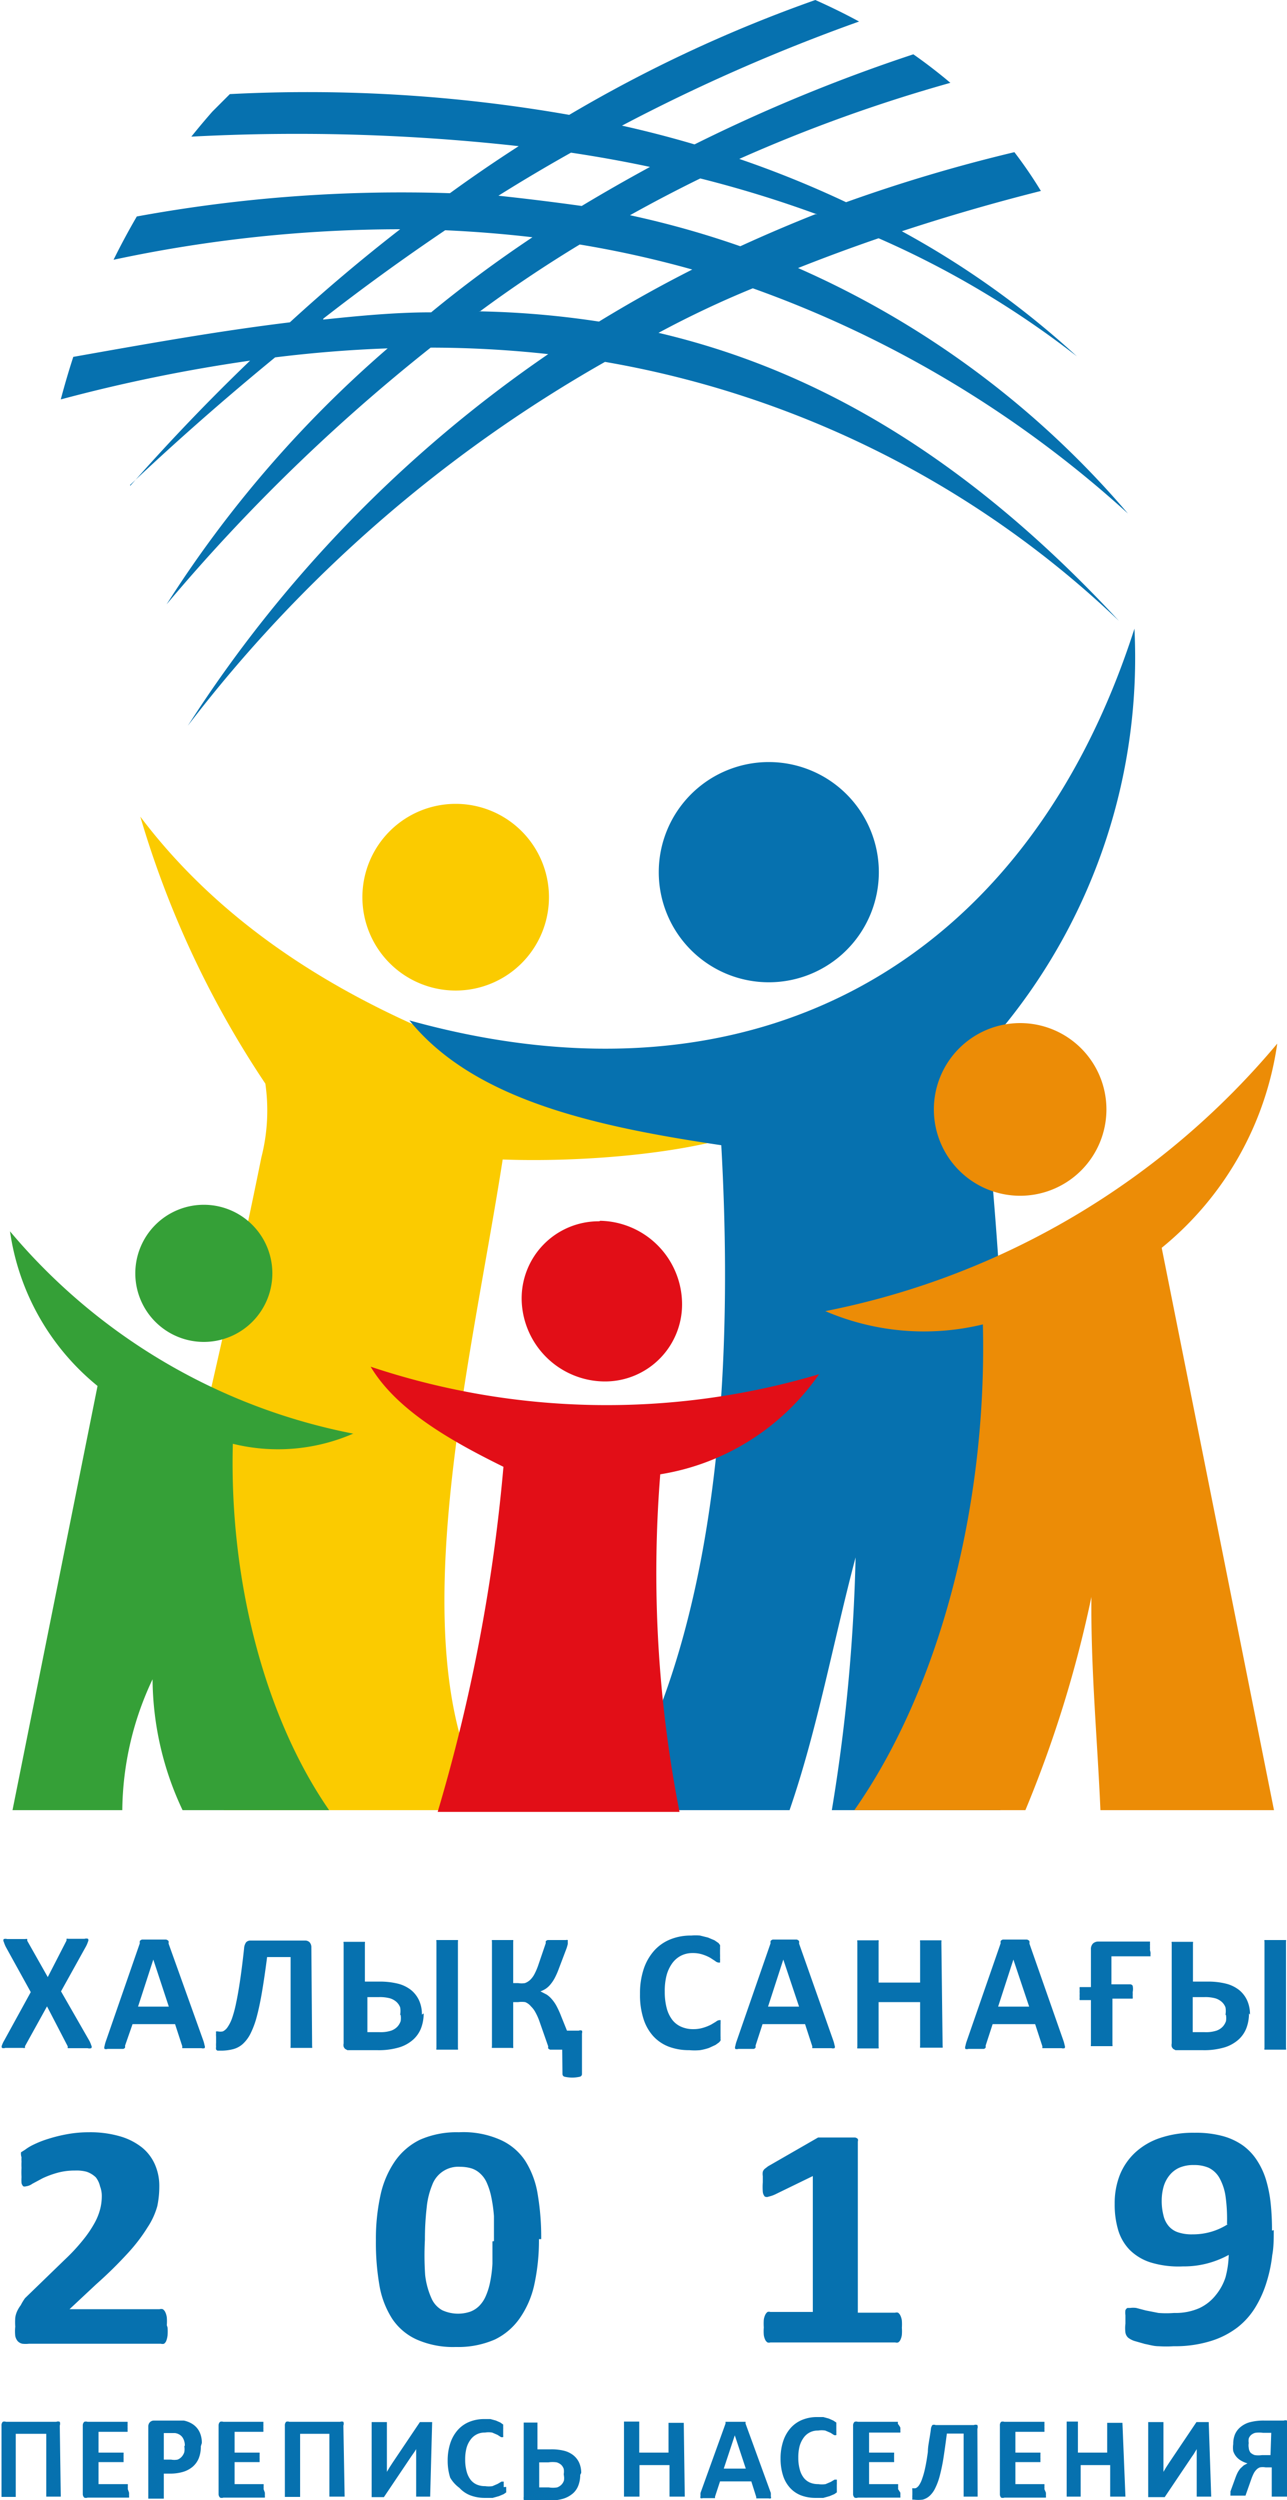 <svg xmlns="http://www.w3.org/2000/svg" viewBox="0 0 51.46 99.9"><defs><style>.cls-5{fill:#0671af;fill-rule:evenodd}</style><clipPath id="clip-path"><path fill="none" d="M0 0h51.47v99.9H0z"/></clipPath></defs><g id="Слой_2" data-name="Слой 2"><g clip-path="url(#clip-path)" id="Слой_1-2" data-name="Слой 1"><path d="M6.7 93a2.42 2.42 0 0 1 0 .32.93.93 0 0 1-.05.21.26.26 0 0 1-.09.12.23.23 0 0 1-.13 0H1.16a1.16 1.16 0 0 1-.27 0 .36.36 0 0 1-.18-.1.46.46 0 0 1-.1-.21 1.68 1.68 0 0 1 0-.37 2.64 2.64 0 0 1 0-.36.92.92 0 0 1 .08-.27 1.32 1.32 0 0 1 .14-.23 2.09 2.09 0 0 1 .17-.28l1.58-1.53a7.71 7.71 0 0 0 .76-.82 4.63 4.63 0 0 0 .45-.67 2.35 2.35 0 0 0 .22-.56 2.08 2.08 0 0 0 .06-.49 1.06 1.06 0 0 0-.07-.4.9.9 0 0 0-.17-.36 1 1 0 0 0-.36-.22 1.52 1.52 0 0 0-.47-.05 2.57 2.57 0 0 0-.74.1 3.69 3.69 0 0 0-.56.21l-.41.22a.53.53 0 0 1-.25.1.17.17 0 0 1-.11 0 .27.27 0 0 1-.07-.13 1.87 1.87 0 0 1 0-.24 3.46 3.46 0 0 1 0-.37 2.24 2.24 0 0 1 0-.25 1 1 0 0 1 0-.17.46.46 0 0 1-.02-.2l.16-.1a1.89 1.89 0 0 1 .33-.2 4 4 0 0 1 .58-.23 6.07 6.07 0 0 1 .76-.19 4.76 4.76 0 0 1 .87-.08 4.26 4.26 0 0 1 1.25.16 2.55 2.55 0 0 1 .89.45 1.81 1.81 0 0 1 .52.69 2.13 2.13 0 0 1 .17.86 3.83 3.83 0 0 1-.08.79 2.94 2.94 0 0 1-.39.85 6.8 6.8 0 0 1-.76 1 16.84 16.84 0 0 1-1.29 1.27l-1.07 1h3.6a.22.22 0 0 1 .13 0 .29.29 0 0 1 .1.12.69.69 0 0 1 .06.21 1.89 1.89 0 0 1 0 .31m13.08-3.36v-1a5.84 5.84 0 0 0-.11-.78 2.76 2.76 0 0 0-.18-.56 1.08 1.08 0 0 0-.27-.37.92.92 0 0 0-.35-.2 1.63 1.63 0 0 0-.44-.06 1.11 1.11 0 0 0-1.12.73 3.17 3.17 0 0 0-.22.91 10.89 10.89 0 0 0-.07 1.27 11.63 11.63 0 0 0 .01 1.42 3.13 3.13 0 0 0 .25.92 1 1 0 0 0 .43.48 1.52 1.52 0 0 0 1.12.06 1 1 0 0 0 .37-.24 1.28 1.28 0 0 0 .26-.4 2.69 2.69 0 0 0 .17-.56 5 5 0 0 0 .09-.72v-.89m1.86-.09a8.31 8.31 0 0 1-.18 1.79 3.73 3.73 0 0 1-.58 1.36 2.59 2.59 0 0 1-1 .86 3.65 3.65 0 0 1-1.56.3 3.6 3.6 0 0 1-1.55-.29 2.33 2.33 0 0 1-1-.84 3.56 3.56 0 0 1-.51-1.34 10 10 0 0 1-.14-1.79 8.15 8.15 0 0 1 .18-1.79 3.8 3.8 0 0 1 .58-1.37 2.61 2.61 0 0 1 1-.86 3.63 3.63 0 0 1 1.56-.3 3.63 3.63 0 0 1 1.65.3 2.32 2.32 0 0 1 1 .84 3.53 3.53 0 0 1 .5 1.34 10.24 10.24 0 0 1 .14 1.79M36.06 93a1.86 1.86 0 0 1 0 .3.66.66 0 0 1-.06.2.24.24 0 0 1-.09.1.21.21 0 0 1-.11 0h-5a.2.2 0 0 1-.11 0 .26.26 0 0 1-.09-.1.66.66 0 0 1-.06-.2 1.86 1.86 0 0 1 0-.3 2.29 2.29 0 0 1 0-.31.67.67 0 0 1 .06-.2.31.31 0 0 1 .09-.11.18.18 0 0 1 .11 0h1.7v-5.43l-1.5.73a1.2 1.2 0 0 1-.26.09.19.19 0 0 1-.16 0 .33.33 0 0 1-.08-.19 2.57 2.57 0 0 1 0-.38v-.25a.56.56 0 0 1 0-.17.27.27 0 0 1 .08-.12l.13-.1 2-1.15h1.48a.19.19 0 0 1 .11.06.16.16 0 0 1 0 .1v6.84h1.49a.21.21 0 0 1 .12 0 .3.3 0 0 1 .09.11.67.67 0 0 1 .06.2 2.14 2.14 0 0 1 0 .31m13-4.15a6.54 6.54 0 0 0-.06-1.14 2.15 2.15 0 0 0-.25-.73 1 1 0 0 0-.42-.39 1.44 1.44 0 0 0-.59-.11 1.41 1.41 0 0 0-.57.1 1.05 1.05 0 0 0-.4.3 1.29 1.29 0 0 0-.24.45 2.07 2.07 0 0 0-.08.57 2.31 2.31 0 0 0 .07.59 1 1 0 0 0 .21.43.84.84 0 0 0 .38.25 1.71 1.71 0 0 0 .57.08 2.63 2.63 0 0 0 .77-.11 2.56 2.56 0 0 0 .65-.3m1.83.24c0 .34 0 .69-.06 1a5.68 5.68 0 0 1-.22 1.06 4.39 4.39 0 0 1-.44 1 3 3 0 0 1-.72.82 3.39 3.39 0 0 1-1.07.55 4.8 4.8 0 0 1-1.49.21 4.72 4.72 0 0 1-.6 0c-.2 0-.38-.06-.55-.09l-.42-.12a.84.84 0 0 1-.25-.13.36.36 0 0 1-.11-.2 1.39 1.39 0 0 1 0-.36v-.34a.65.65 0 0 1 0-.2.19.19 0 0 1 .08-.09h.11a.91.91 0 0 1 .24 0l.38.1.51.1a4 4 0 0 0 .63 0 2.35 2.35 0 0 0 1-.19 1.81 1.81 0 0 0 .66-.52A2.19 2.19 0 0 0 49 91a3.79 3.79 0 0 0 .13-.9 3.72 3.72 0 0 1-.78.32 3.66 3.66 0 0 1-1.05.14 3.83 3.83 0 0 1-1.3-.16 2.08 2.08 0 0 1-.83-.5 1.93 1.93 0 0 1-.46-.79 3.56 3.56 0 0 1-.14-1.05 3.09 3.09 0 0 1 .2-1.14 2.5 2.5 0 0 1 .61-.9 2.74 2.74 0 0 1 1-.59 4.14 4.14 0 0 1 1.39-.21 4.08 4.08 0 0 1 1.11.13 2.56 2.56 0 0 1 .82.38 2.24 2.24 0 0 1 .57.61 3 3 0 0 1 .36.79 5.17 5.17 0 0 1 .18.94 10 10 0 0 1 .05 1.06M3.57 81.54a1.1 1.1 0 0 1 .08.19.1.1 0 0 1 0 .11.26.26 0 0 1-.15 0h-.79a.21.21 0 0 1 0-.07l-.83-1.6L1 81.76v.07a.16.16 0 0 1-.08 0H.21a.2.2 0 0 1-.13 0 .11.11 0 0 1 0-.11 1 1 0 0 1 .09-.19l1.06-1.93-1-1.81a1.55 1.55 0 0 1-.08-.2.1.1 0 0 1 0-.11.26.26 0 0 1 .14 0h.72a.14.14 0 0 1 .08 0v.07L1.91 79l.75-1.46v-.07a.14.14 0 0 1 .07 0h.65a.23.23 0 0 1 .14 0 .11.11 0 0 1 0 .11 1.14 1.14 0 0 1-.08.19l-1 1.8zm2.56-3.24l-.61 1.88h1.23zm2 3.24a1.23 1.23 0 0 1 .05.19.12.12 0 0 1 0 .11.23.23 0 0 1-.13 0h-.76a.22.22 0 0 1 0-.07L7 80.88H5.3l-.3.86a.27.27 0 0 1 0 .08.15.15 0 0 1-.07.05H4.3a.19.19 0 0 1-.12 0 .13.13 0 0 1 0-.11 1.18 1.18 0 0 1 .05-.19l1.36-3.92a.3.3 0 0 1 0-.09.16.16 0 0 1 .09-.06h.96a.19.19 0 0 1 .1.06.34.34 0 0 1 0 .1zm4.35.23a.1.1 0 0 1 0 .06h-.86a.1.1 0 0 1 0-.06V78.2h-.94q-.1.78-.2 1.37t-.21 1a3.52 3.52 0 0 1-.25.68 1.42 1.42 0 0 1-.31.42.92.92 0 0 1-.39.21 1.9 1.9 0 0 1-.49.06H8.7a.11.11 0 0 1-.06-.05.26.26 0 0 1 0-.1 1.18 1.18 0 0 1 0-.17v-.24a.63.63 0 0 1 0-.14.12.12 0 0 1 0-.07h.07a.5.5 0 0 0 .2 0A.48.48 0 0 0 9.1 81a1.51 1.51 0 0 0 .18-.36 4.67 4.67 0 0 0 .16-.6q.08-.37.16-.91t.16-1.28a.46.46 0 0 1 .08-.24.23.23 0 0 1 .18-.07h2.17a.25.25 0 0 1 .19.07.3.3 0 0 1 .07.21zM16 80.5a.86.86 0 0 0 0-.29.58.58 0 0 0-.15-.22.7.7 0 0 0-.25-.14 1.54 1.54 0 0 0-.45-.05h-.46v1.4h.48a1.36 1.36 0 0 0 .47-.06.64.64 0 0 0 .25-.16.62.62 0 0 0 .13-.22.77.77 0 0 0 0-.24m.92-.07a1.65 1.65 0 0 1-.1.58 1.2 1.2 0 0 1-.31.46 1.5 1.5 0 0 1-.54.31 2.87 2.87 0 0 1-.92.12h-1.18l-.09-.05a.28.28 0 0 1-.06-.09.33.33 0 0 1 0-.13v-4a.09.09 0 0 1 0-.06h.85a.1.1 0 0 1 0 .06v1.53h.56a3 3 0 0 1 .79.09 1.41 1.41 0 0 1 .5.25 1.16 1.16 0 0 1 .32.42 1.34 1.34 0 0 1 .11.56m1.44 1.34a.09.09 0 0 1 0 .06h-.86a.09.09 0 0 1 0-.06v-4.26a.09.09 0 0 1 0-.06h.86a.09.09 0 0 1 0 .06zm4.17.06H22a.17.17 0 0 1-.08-.05.2.2 0 0 1 0-.08l-.35-1a2.32 2.32 0 0 0-.16-.36.94.94 0 0 0-.18-.24A.57.57 0 0 0 21 80a1 1 0 0 0-.28 0h-.2v1.77a.1.1 0 0 1 0 .06.14.14 0 0 1-.07 0h-.78a.09.09 0 0 1 0-.06v-4.19a.1.1 0 0 1 0-.06h.85a.1.1 0 0 1 0 .06v1.66h.2a.82.82 0 0 0 .27 0 .61.61 0 0 0 .21-.13.89.89 0 0 0 .17-.23 2.5 2.5 0 0 0 .15-.35l.3-.88v-.08a.15.15 0 0 1 .08-.05h.73a.11.11 0 0 1 .07 0 .11.11 0 0 1 0 .06.5.5 0 0 1 0 .11 1.63 1.63 0 0 1-.05.17l-.3.79a3.08 3.08 0 0 1-.16.37 1.5 1.5 0 0 1-.17.26.89.89 0 0 1-.19.18 1 1 0 0 1-.22.11l.25.13a1 1 0 0 1 .21.19 1.47 1.47 0 0 1 .19.28 3.65 3.65 0 0 1 .18.4l.23.57h.47a.17.17 0 0 1 .13 0 .17.17 0 0 1 0 .11v1.63a.11.11 0 0 1-.08.1 1.36 1.36 0 0 1-.62 0 .11.11 0 0 1-.08-.1zm6.33-.69v.15a.72.72 0 0 1 0 .1.25.25 0 0 1 0 .08l-.06.07-.14.1-.26.12a2.23 2.23 0 0 1-.36.09 2.33 2.33 0 0 1-.43 0 2.28 2.28 0 0 1-.82-.14 1.63 1.63 0 0 1-.62-.42 1.86 1.86 0 0 1-.39-.69 3.11 3.11 0 0 1-.14-1 3.07 3.07 0 0 1 .15-1 2.08 2.08 0 0 1 .42-.73 1.74 1.74 0 0 1 .65-.45 2.16 2.16 0 0 1 .83-.15 2 2 0 0 1 .35 0l.32.08.26.11.16.11.06.08a.25.25 0 0 1 0 .08.81.81 0 0 1 0 .11v.16a1.72 1.72 0 0 1 0 .17.48.48 0 0 1 0 .12.17.17 0 0 1 0 .06h-.06a.24.24 0 0 1-.13-.06l-.2-.13a1.66 1.66 0 0 0-.3-.13 1.24 1.24 0 0 0-.41-.06 1 1 0 0 0-.47.11 1 1 0 0 0-.35.31 1.49 1.49 0 0 0-.22.48 2.48 2.48 0 0 0-.07.64 2.53 2.53 0 0 0 .08.67 1.32 1.32 0 0 0 .23.47.91.91 0 0 0 .36.27 1.18 1.18 0 0 0 .47.09 1.34 1.34 0 0 0 .41-.06 1.84 1.84 0 0 0 .3-.12l.2-.12a.25.25 0 0 1 .13-.06h.05a.1.1 0 0 1 0 .06.65.65 0 0 1 0 .11v.2m2.51-2.79l-.61 1.88h1.24zm2 3.24a1.23 1.23 0 0 1 .05.19.12.12 0 0 1 0 .11.23.23 0 0 1-.13 0h-.76a.22.22 0 0 1 0-.07l-.29-.89h-1.7l-.28.86a.27.27 0 0 1 0 .08.15.15 0 0 1-.07.05h-.62a.19.19 0 0 1-.12 0 .13.13 0 0 1 0-.11 1.18 1.18 0 0 1 .05-.19l1.36-3.92a.32.32 0 0 1 0-.09.16.16 0 0 1 .09-.06h.96a.19.19 0 0 1 .09.06.32.32 0 0 1 0 .1zm4.37.22a.1.1 0 0 1 0 .06h-.9a.1.1 0 0 1 0-.06V80h-1.66v1.79a.1.1 0 0 1 0 .06h-.85a.1.1 0 0 1 0-.06v-4.2a.1.1 0 0 1 0-.06h.78a.14.14 0 0 1 .07 0 .1.1 0 0 1 0 .06v1.63h1.66v-1.63a.1.1 0 0 1 0-.06h.85a.1.1 0 0 1 0 .06zm2.83-3.46l-.61 1.88h1.24zm2 3.24a1.23 1.23 0 0 1 .05.19.12.12 0 0 1 0 .11.23.23 0 0 1-.13 0h-.76a.2.2 0 0 1 0-.07l-.29-.89h-1.7l-.28.86a.27.27 0 0 1 0 .08.15.15 0 0 1-.07.05h-.62a.19.19 0 0 1-.12 0 .14.14 0 0 1 0-.11 1.29 1.29 0 0 1 .05-.19l1.36-3.92a.28.28 0 0 1 0-.09.16.16 0 0 1 .09-.06h.96a.18.18 0 0 1 .1.06.32.32 0 0 1 0 .1zm2.67-2.25a.11.11 0 0 1 .1.06.62.62 0 0 1 0 .25 1.37 1.37 0 0 1 0 .16.38.38 0 0 1 0 .1h-.81v1.84a.1.1 0 0 1 0 .06h-.86a.09.09 0 0 1 0-.06v-1.78h-.45a.3.3 0 0 1 0-.1 1.2 1.2 0 0 1 0-.16 1.14 1.14 0 0 1 0-.16.33.33 0 0 1 0-.1h.45v-1.5a.32.32 0 0 1 .08-.24.31.31 0 0 1 .22-.08h2.06a.13.13 0 0 1 0 .06.46.46 0 0 1 0 .11 1.33 1.33 0 0 1 0 .17A1.3 1.3 0 0 1 46 78a.38.38 0 0 1 0 .11.15.15 0 0 1 0 .06h-1.56v1.12zM49 80.5a.84.84 0 0 0 0-.29.55.55 0 0 0-.15-.22.69.69 0 0 0-.25-.14 1.52 1.52 0 0 0-.45-.05h-.46v1.4h.48a1.35 1.35 0 0 0 .47-.06.63.63 0 0 0 .25-.16.62.62 0 0 0 .13-.22.77.77 0 0 0 0-.24m.92-.07a1.65 1.65 0 0 1-.1.58 1.2 1.2 0 0 1-.31.46 1.51 1.51 0 0 1-.54.31 2.87 2.87 0 0 1-.92.12H47l-.09-.05a.28.28 0 0 1-.06-.09.31.31 0 0 1 0-.13v-4a.09.09 0 0 1 0-.06h.85a.09.09 0 0 1 0 .06v1.53h.56a2.94 2.94 0 0 1 .79.09 1.4 1.4 0 0 1 .5.25 1.15 1.15 0 0 1 .32.42 1.34 1.34 0 0 1 .11.56m1.44 1.34a.09.09 0 0 1 0 .06h-.86a.09.09 0 0 1 0-.06v-4.26a.09.09 0 0 1 0-.06h.86a.09.09 0 0 1 0 .06zM2.43 99.76h-.58v-2.51H.63v2.52H.06v-2.85a.2.2 0 0 1 .05-.15.18.18 0 0 1 .13 0h2.01a.18.18 0 0 1 .14 0 .22.22 0 0 1 0 .15zm2.73-.16a1 1 0 0 1 0 .12.28.28 0 0 1 0 .08H3.5a.2.2 0 0 1-.13 0 .2.2 0 0 1-.06-.15v-2.73a.19.19 0 0 1 .06-.15.2.2 0 0 1 .13 0h1.6a.35.35 0 0 1 0 .08 1 1 0 0 1 0 .12 1 1 0 0 1 0 .12.29.29 0 0 1 0 .08H3.94V98h1a.27.27 0 0 1 0 .08.91.91 0 0 1 0 .11.92.92 0 0 1 0 .12.28.28 0 0 1 0 .07h-1v.88h1.17a.3.3 0 0 1 0 .08 1 1 0 0 1 0 .12m2.28-1.74a.57.57 0 0 0-.06-.27.39.39 0 0 0-.14-.16.46.46 0 0 0-.19-.07h-.45v1.06h.29a.69.69 0 0 0 .26 0 .43.43 0 0 0 .17-.12.5.5 0 0 0 .1-.18.71.71 0 0 0 0-.23m.66 0a1.23 1.23 0 0 1-.08.47.89.89 0 0 1-.24.34 1.07 1.07 0 0 1-.39.21 1.81 1.81 0 0 1-.54.07h-.23v1h-.62v-2.89a.23.23 0 0 1 .07-.17.22.22 0 0 1 .16-.06h1.19a1.05 1.05 0 0 1 .28.1.82.82 0 0 1 .24.19.78.78 0 0 1 .15.27 1 1 0 0 1 .05.34m2.52 1.98a1 1 0 0 1 0 .12.28.28 0 0 1 0 .08H8.93a.2.2 0 0 1-.13 0 .19.19 0 0 1-.06-.15v-2.73a.19.19 0 0 1 .06-.15.2.2 0 0 1 .13 0h1.6a.41.41 0 0 1 0 .08 1 1 0 0 1 0 .12 1 1 0 0 1 0 .12.29.29 0 0 1 0 .08H9.38V98h1a.27.27 0 0 1 0 .08.91.91 0 0 1 0 .11.92.92 0 0 1 0 .12.28.28 0 0 1 0 .07h-1v.88h1.16a.3.3 0 0 1 0 .08 1 1 0 0 1 0 .12m3.24.3h-.61v-2.51H12v2.52h-.61v-2.85a.2.2 0 0 1 .05-.15.18.18 0 0 1 .13 0h2.03a.18.18 0 0 1 .13 0 .21.21 0 0 1 0 .15zm3.42 0h-.56v-1.98.08l-.06.1-.07.1-.07.1-1.09 1.62h-.49v-3h.61v1.99l.1-.17.13-.2 1.09-1.62h.49zm3.04-.39v.1a.51.51 0 0 1 0 .07.16.16 0 0 1 0 .05l-.1.07-.19.08-.25.07h-.31a1.62 1.62 0 0 1-.58-.1 1.15 1.15 0 0 1-.44-.3A1.32 1.32 0 0 1 18 99a2.21 2.21 0 0 1-.1-.68 2.17 2.17 0 0 1 .11-.71 1.48 1.48 0 0 1 .3-.52 1.25 1.25 0 0 1 .46-.32 1.55 1.55 0 0 1 .59-.11h.25l.22.06.18.08.11.08v.11a.69.69 0 0 1 0 .08v.23a.35.35 0 0 1 0 .08.17.17 0 0 1-.09 0l-.14-.09-.21-.09a.87.87 0 0 0-.29 0 .68.68 0 0 0-.58.29 1 1 0 0 0-.16.34 1.78 1.78 0 0 0-.05.45 1.76 1.76 0 0 0 .06.48.94.94 0 0 0 .16.33.64.64 0 0 0 .25.19.83.83 0 0 0 .33.06 1 1 0 0 0 .29 0l.21-.09.15-.09h.09a.39.39 0 0 1 0 .08 1.36 1.36 0 0 1 0 .14m2.4-.52a.62.62 0 0 0 0-.21.41.41 0 0 0-.1-.16.48.48 0 0 0-.18-.1 1.13 1.13 0 0 0-.33 0h-.37v1h.38a1 1 0 0 0 .34 0 .46.46 0 0 0 .18-.12.43.43 0 0 0 .09-.16.55.55 0 0 0 0-.17m.65-.05a1.19 1.19 0 0 1-.07.41.8.8 0 0 1-.21.32 1.08 1.08 0 0 1-.39.22 2.08 2.08 0 0 1-.66.08h-.93v-.06a.25.25 0 0 1 0-.09V96.8h.55v1.07H22a2.08 2.08 0 0 1 .57.06 1 1 0 0 1 .36.18.82.82 0 0 1 .23.3 1 1 0 0 1 .08.4m4.14.95h-.61V98.5h-1.2v1.26h-.62v-3h.61V98h1.17v-1.19h.61zm2-2.45l-.44 1.33h.88zm1.44 2.3a.89.89 0 0 1 0 .14.08.08 0 0 1 0 .08.17.17 0 0 1-.09 0h-.49v-.05l-.2-.63h-1.25l-.2.61v.06h-.49a.13.13 0 0 1-.09 0 .1.1 0 0 1 0-.08.75.75 0 0 1 0-.13l1-2.77v-.07h.8a.26.26 0 0 1 0 .07zm2.64-.24v.1a.51.51 0 0 1 0 .07.16.16 0 0 1 0 .05l-.1.07-.19.08-.25.07h-.31a1.62 1.62 0 0 1-.58-.1 1.16 1.16 0 0 1-.44-.3 1.32 1.32 0 0 1-.28-.49 2.21 2.21 0 0 1-.1-.68 2.17 2.17 0 0 1 .11-.71 1.48 1.48 0 0 1 .3-.52 1.25 1.25 0 0 1 .46-.32 1.55 1.55 0 0 1 .59-.11h.25l.22.06.18.08.12.08v.3a1.1 1.1 0 0 1 0 .12.35.35 0 0 1 0 .08.17.17 0 0 1-.09 0l-.14-.09-.21-.09a.86.86 0 0 0-.29 0 .68.68 0 0 0-.58.29 1.06 1.06 0 0 0-.16.34 1.78 1.78 0 0 0-.05.45 1.72 1.72 0 0 0 .06.48.92.92 0 0 0 .16.33.64.64 0 0 0 .25.19.83.83 0 0 0 .33.06 1 1 0 0 0 .29 0l.21-.09.15-.09h.09a.39.39 0 0 1 0 .08 1.36 1.36 0 0 1 0 .14m2.54.3a.81.81 0 0 1 0 .12.28.28 0 0 1 0 .08h-1.7a.2.2 0 0 1-.13 0 .19.19 0 0 1-.06-.15v-2.73a.19.19 0 0 1 .06-.15.2.2 0 0 1 .13 0h1.6a.35.35 0 0 1 0 .08.82.82 0 0 1 .1.15.8.8 0 0 1 0 .12.26.26 0 0 1 0 .08h-1.25v.8h1a.31.31 0 0 1 0 .08v.23a.32.32 0 0 1 0 .07h-1v.88h1.16a.3.3 0 0 1 0 .08.8.8 0 0 1 0 .12m3.18.3h-.56v-2.52h-.67q-.07.55-.14 1a7.14 7.14 0 0 1-.15.71 2.54 2.54 0 0 1-.18.48 1 1 0 0 1-.22.3.67.67 0 0 1-.28.15 1.37 1.37 0 0 1-.35 0h-.06a.22.22 0 0 1 0-.07.83.83 0 0 1 0-.12v-.17a.46.46 0 0 1 0-.1.35.35 0 0 0 .14 0 .34.34 0 0 0 .13-.12 1 1 0 0 0 .12-.25 3.2 3.2 0 0 0 .12-.43q.06-.27.11-.65c0-.25.08-.56.12-.9a.33.33 0 0 1 .06-.17.16.16 0 0 1 .13 0h1.53a.18.18 0 0 1 .14 0 .22.22 0 0 1 0 .15zm2.73-.16a.81.81 0 0 1 0 .12.28.28 0 0 1 0 .08h-1.66a.2.2 0 0 1-.13 0 .2.2 0 0 1-.05-.15v-2.73a.19.19 0 0 1 .05-.15.2.2 0 0 1 .13 0h1.6a.35.35 0 0 1 0 .08.82.82 0 0 1 0 .12.8.8 0 0 1 0 .12.26.26 0 0 1 0 .08H40.6V98h1a.27.27 0 0 1 0 .08.91.91 0 0 1 0 .11.92.92 0 0 1 0 .12.28.28 0 0 1 0 .07h-1v.88h1.16a.3.3 0 0 1 0 .08.8.8 0 0 1 0 .12m3.24.3h-.61V98.5h-1.18v1.26h-.56v-3h.45V98h1.17v-1.19h.61zm3.43 0h-.58v-1.98.08l-.06.1-.06.1-.07.1-1.09 1.62h-.66v-3h.61v1.99l.1-.17.13-.2 1.09-1.62h.49zm2.4-2.55h-.33a1.17 1.17 0 0 0-.31 0 .43.43 0 0 0-.17.09.34.34 0 0 0-.09.14.6.6 0 0 0 0 .18.51.51 0 0 0 0 .18.37.37 0 0 0 .07.2.44.44 0 0 0 .17.1 1 1 0 0 0 .29 0h.34zm.63 2.55h-.61v-1.17h-.25a.65.65 0 0 0-.22 0 .35.35 0 0 0-.14.09.59.59 0 0 0-.11.15 1.88 1.88 0 0 0-.09.21l-.24.68h-.6a.23.23 0 0 1 0-.06v-.11l.2-.55a1.76 1.76 0 0 1 .09-.21 1 1 0 0 1 .11-.16l.13-.12.15-.08a1.11 1.11 0 0 1-.26-.11.72.72 0 0 1-.19-.16.66.66 0 0 1-.12-.22.92.92 0 0 1 0-.28 1 1 0 0 1 .07-.39.77.77 0 0 1 .22-.29 1 1 0 0 1 .36-.19 2.16 2.16 0 0 1 .6-.07h.77a.19.19 0 0 1 .13 0 .19.19 0 0 1 .06.15z" fill="#0671af"/><path d="M18.22 32.12a3.73 3.73 0 1 1-3.73 3.73 3.73 3.73 0 0 1 3.73-3.73M30.68 45c-8.6-1.53-19.09-4.44-25.07-12.37a38.85 38.85 0 0 0 5 10.67 7.55 7.55 0 0 1-.16 2.95C9.35 51.7 8 57.37 6.72 62.94c-.72 3.18 2.85 6.32 2.23 9.39h10.74c-3.87-5.92-.91-17.53.41-26 3.05.12 8-.21 10.59-1.42" fill-rule="evenodd" fill="#fbcb00"/><path class="cls-5" d="M30.74 30.45a4.4 4.4 0 1 1-4.4 4.4 4.4 4.4 0 0 1 4.4-4.4M16.36 40.77c13.8 3.84 24.7-2.25 29-15.65a23.28 23.28 0 0 1-5.16 15.81l-.49 6.67A172.08 172.08 0 0 1 40 72.33h-6.74a71.24 71.24 0 0 0 .95-10.1c-.89 3.36-1.53 6.89-2.64 10.1h-7.18c3.05-4.88 5.2-13.14 4.45-26.57-5.14-.76-9.93-1.84-12.48-5"/><path d="M24 48.78A3.34 3.34 0 0 1 27.27 52a3.08 3.08 0 0 1-3.1 3.2 3.34 3.34 0 0 1-3.31-3.2 3.08 3.08 0 0 1 3.1-3.2m-9.14 5.81a29.79 29.79 0 0 0 17.93.3 9.57 9.57 0 0 1-6.35 4 49.61 49.61 0 0 0 .77 13.49H17.5a69.58 69.58 0 0 0 2.63-13.79c-2.28-1.12-4.31-2.33-5.31-4" fill="#e20e17" fill-rule="evenodd"/><path class="cls-5" d="M19.15 12.44a36.08 36.08 0 0 1 4.8.41q1.83-1.12 3.73-2.08a41.87 41.87 0 0 0-4.5-1q-2.08 1.26-4 2.68m13.5-3.88A46.52 46.52 0 0 0 28 7.13q-1.43.7-2.81 1.47a37 37 0 0 1 4.41 1.24q1.51-.69 3-1.28m-12.67-.74q1.42-.89 2.9-1.72 1.61.24 3.16.57-1.4.76-2.73 1.56-1.65-.23-3.33-.41m-7 4.91q2.35-1.83 4.87-3.53 1.77.08 3.49.28-2.13 1.42-4.05 3c-1.44 0-2.88.14-4.32.29M5.2 19.38c1.86-1.76 3.8-3.46 5.8-5.1q2.27-.28 4.5-.36a46.35 46.35 0 0 0-8.84 10.23 73.14 73.14 0 0 1 10.56-10.26 43.67 43.67 0 0 1 4.7.26A52 52 0 0 0 7.51 29a55.41 55.41 0 0 1 16.68-14.54 39.45 39.45 0 0 1 20.55 10.35c-6.26-6.76-12.38-10.1-18.41-11.51q1.86-1 3.77-1.78a44.52 44.52 0 0 1 15 9 36.78 36.78 0 0 0-13.19-9.81q1.59-.63 3.22-1.19a37.06 37.06 0 0 1 7.93 4.72 35.27 35.27 0 0 0-7-5q2.74-.9 5.56-1.61a17.49 17.49 0 0 0-1.06-1.55 63.69 63.69 0 0 0-6.73 2 41.36 41.36 0 0 0-4.27-1.73A62 62 0 0 1 38 3.31q-.71-.6-1.48-1.14a66.37 66.37 0 0 0-8.75 3.6q-1.42-.42-2.9-.75A73.09 73.09 0 0 1 34.35.86Q33.5.4 32.6 0a55.87 55.87 0 0 0-9.84 4.59 60.53 60.53 0 0 0-13.57-.83l-.7.7q-.43.49-.84 1a80.25 80.25 0 0 1 13.09.38q-1.4.9-2.75 1.88a58.71 58.71 0 0 0-12.52.93q-.49.84-.93 1.73A55.09 55.09 0 0 1 16 9.16q-2.27 1.76-4.41 3.72c-2.89.35-5.78.87-8.66 1.38q-.27.83-.5 1.7A65 65 0 0 1 10 14.41q-2.47 2.37-4.79 5"/><path d="M40.79 40.88a3.45 3.45 0 1 1-3.45 3.45 3.45 3.45 0 0 1 3.45-3.45M33 52.39A31.53 31.53 0 0 0 51.07 41.7a12.85 12.85 0 0 1-4.62 8.16l4.49 22.47H44c-.12-2.8-.39-5.64-.36-8.52A47.56 47.56 0 0 1 41 72.33h-6.84c3.33-4.74 5.32-12 5.14-19.41a10 10 0 0 1-6.3-.53" fill="#ec8c06" fill-rule="evenodd"/><path d="M8.15 48.14a2.74 2.74 0 1 1-2.74 2.74 2.74 2.74 0 0 1 2.74-2.74m6 9.15A23.87 23.87 0 0 1 .4 49.2a9.73 9.73 0 0 0 3.5 6.18L.5 72.33h4.39A12.44 12.44 0 0 1 6.1 67.1a12.4 12.4 0 0 0 1.2 5.23h5.86c-2.49-3.59-4-9-3.85-14.64a7.54 7.54 0 0 0 4.8-.4" fill="#35a037" fill-rule="evenodd"/></g></g></svg>